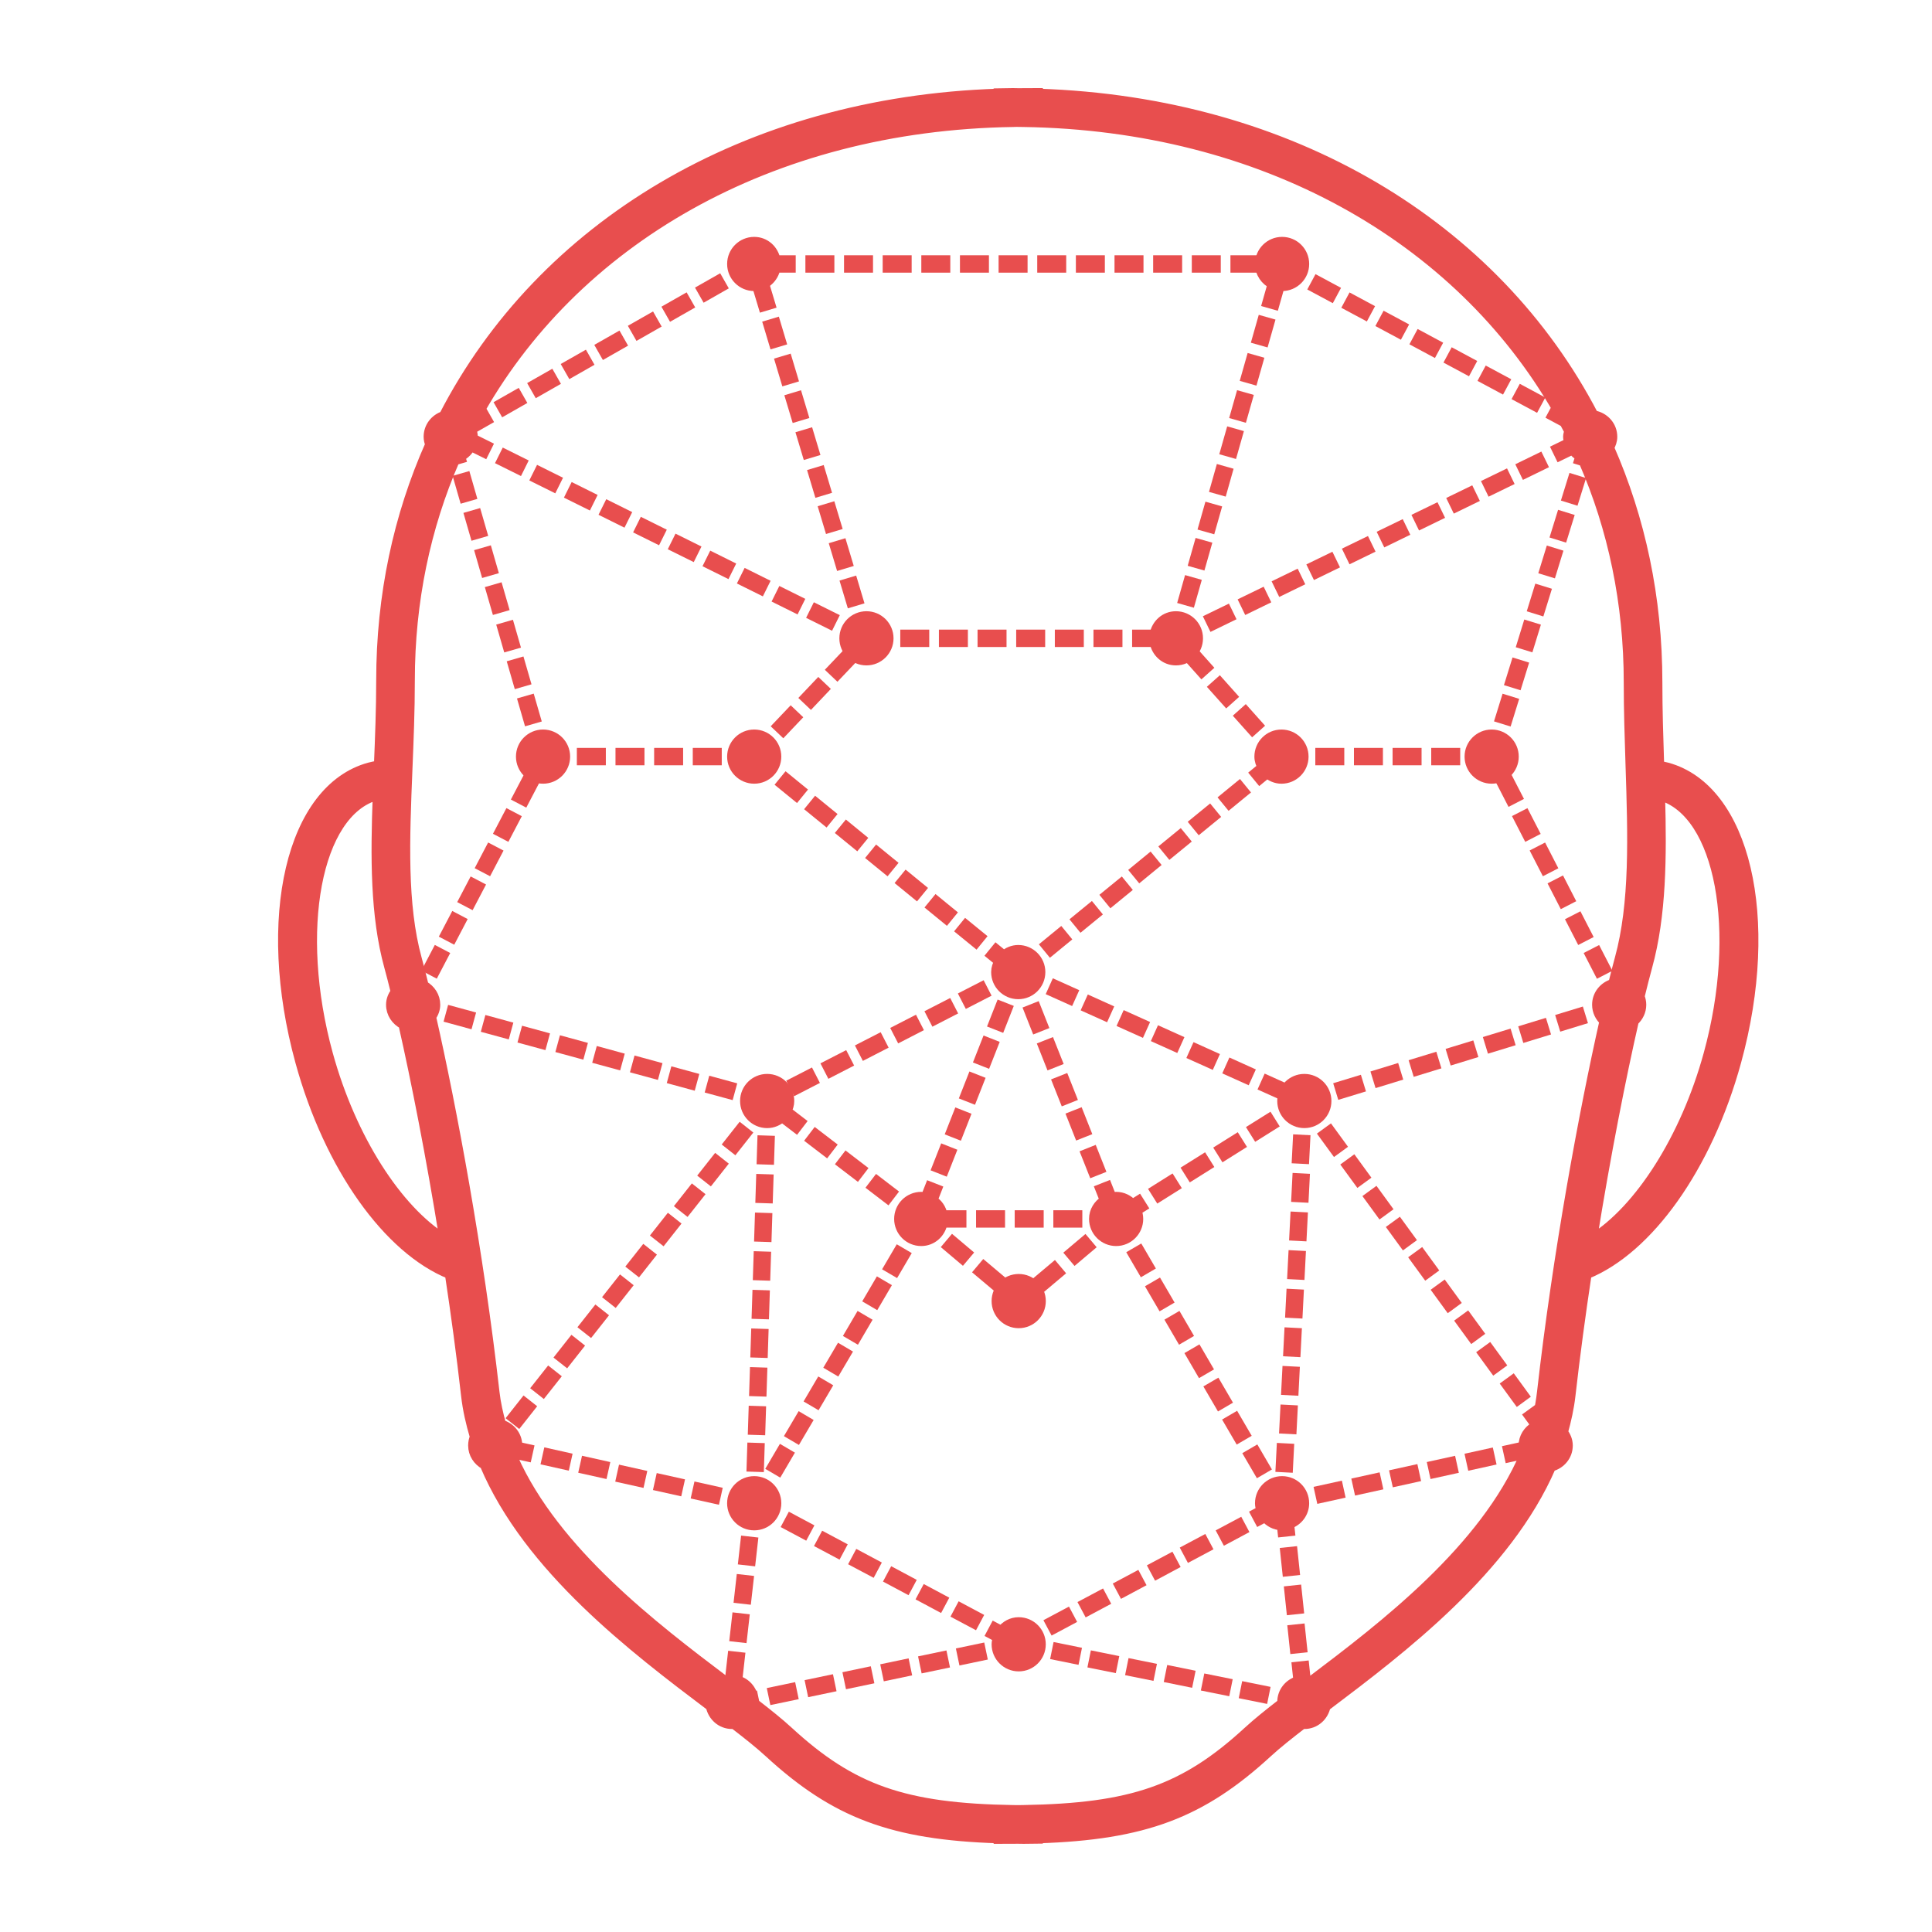 <svg xmlns="http://www.w3.org/2000/svg" fill="#e84e4e" stroke= "#e84e4e" stroke-width="0.5%"   viewBox="0 0 100 100">
 <path d="M86.293,39.719c-0.133-0.036-0.269-0.059-0.405-0.082c-0.001-0.031-0.002-0.061-0.003-0.091   c-0.045-1.375-0.091-2.796-0.091-4.22c0-4.386-0.882-8.479-2.5-12.157c0.096-0.168,0.166-0.353,0.166-0.561   c0-0.574-0.425-1.028-0.974-1.117C77.401,11.712,66.858,5.263,53.73,4.84v-0.03l-1.026,0.005l-0.275-0.005l-0.75,0.012V4.84   c-13.126,0.424-23.661,6.89-28.71,16.687c-0.458,0.152-0.792,0.57-0.792,1.08c0,0.142,0.034,0.275,0.081,0.4   c-1.64,3.69-2.536,7.801-2.536,12.211c0,1.479-0.059,2.962-0.118,4.401c-0.165,0.025-0.328,0.055-0.488,0.099   c-4.048,1.11-5.621,7.801-3.582,15.232c1.507,5.491,4.571,9.716,7.744,11.001c0.312,2.06,0.599,4.175,0.837,6.277   c0.083,0.735,0.248,1.447,0.456,2.145c-0.058,0.137-0.09,0.288-0.09,0.446c0,0.433,0.249,0.796,0.602,0.994   c2.267,5.372,7.771,9.538,11.648,12.466c0.017,0.013,0.033,0.025,0.05,0.038c0.108,0.524,0.55,0.926,1.107,0.926   c0.031,0,0.057-0.015,0.087-0.018c0.718,0.551,1.349,1.053,1.824,1.491c3.416,3.142,6.374,4.269,11.881,4.444v0.027l1.021-0.004   l0.28,0.004l0.75-0.009v-0.018c5.507-0.176,8.465-1.303,11.881-4.444c0.475-0.437,1.105-0.938,1.822-1.489   c0.028,0.002,0.052,0.016,0.081,0.016c0.554,0,0.994-0.398,1.104-0.918c0.021-0.016,0.04-0.03,0.061-0.046   c3.854-2.91,9.315-7.041,11.609-12.364c0.496-0.129,0.868-0.56,0.868-1.096c0-0.262-0.103-0.492-0.25-0.685   c0.173-0.622,0.315-1.254,0.389-1.906c0.238-2.102,0.525-4.217,0.836-6.277c3.172-1.286,6.236-5.51,7.743-11.002   C91.914,47.52,90.341,40.829,86.293,39.719z M16.979,54.554c-1.756-6.399-0.596-12.531,2.533-13.389   c0.01-0.003,0.021-0.001,0.031-0.004c-0.117,3.205-0.134,6.224,0.592,8.866c0.104,0.376,0.218,0.824,0.337,1.307   c-0.141,0.191-0.24,0.415-0.24,0.67c0,0.449,0.264,0.828,0.639,1.018c0.652,2.872,1.429,6.805,2.121,11.106   C20.579,62.624,18.189,58.96,16.979,54.554z M79.805,72.061c-0.045,0.398-0.114,0.79-0.203,1.178l-0.149-0.205l-0.323,0.235   l0.334,0.458c-0.011,0.039-0.022,0.078-0.034,0.116c-0.339,0.2-0.578,0.554-0.578,0.977c0,0.016,0.008,0.03,0.009,0.045   l-0.822,0.18l0.086,0.391l0.804-0.176c-2.107,4.952-7.335,8.938-11.06,11.75c-0.088-0.029-0.18-0.049-0.276-0.056l-0.078-0.734   l-0.397,0.042l0.079,0.74c-0.479,0.14-0.836,0.564-0.836,1.089c0,0.021,0.011,0.039,0.012,0.06c-0.686,0.53-1.296,1.02-1.777,1.462   c-3.287,3.023-6.004,3.974-11.627,4.066l-0.264,0.004L52.44,93.68c-5.623-0.092-8.34-1.042-11.627-4.066   c-0.475-0.437-1.076-0.919-1.75-1.441l0.003,0l-0.082-0.392l-0.008,0.001c-0.137-0.482-0.562-0.842-1.089-0.842   c-0.124,0-0.238,0.034-0.35,0.07c-3.673-2.774-8.815-6.688-10.976-11.545c0.046-0.066,0.102-0.126,0.133-0.202l0.587,0.131   l0.087-0.391l-0.595-0.133c0-0.017,0.01-0.032,0.01-0.049c0-0.525-0.357-0.949-0.837-1.088c-0.152-0.548-0.278-1.103-0.342-1.672   c-0.825-7.279-2.22-14.751-3.282-19.423c0.125-0.184,0.215-0.394,0.215-0.633c0-0.432-0.247-0.794-0.599-0.992   c-0.126-0.514-0.248-0.986-0.356-1.383c-0.77-2.8-0.631-6.207-0.484-9.813c0.061-1.496,0.124-3.042,0.124-4.597   c0-4.104,0.816-7.94,2.319-11.392l0.321-0.093l-0.03-0.103c0.234-0.116,0.423-0.304,0.533-0.54l0.69,0.342l0.178-0.358   l-0.771-0.382c0.002-0.03,0.018-0.056,0.018-0.086c0-0.135-0.034-0.261-0.077-0.381l0.83-0.473l-0.198-0.348l-0.415,0.236   c5.024-9.169,15.214-15.131,27.82-15.319l0.17-0.005l0.359,0.005C65.397,6.508,75.49,12.287,80.62,21.219l-0.1-0.054l-0.189,0.353   l0.64,0.344c0.082,0.152,0.165,0.303,0.244,0.456c-0.025,0.095-0.059,0.187-0.059,0.29c0,0.109,0.034,0.208,0.062,0.308   l-0.657,0.32l0.175,0.359l0.658-0.32c0.105,0.144,0.234,0.264,0.394,0.346l-0.059,0.191l0.235,0.073   c1.511,3.466,2.331,7.318,2.331,11.441c0,1.448,0.047,2.882,0.092,4.269c0.12,3.678,0.233,7.152-0.56,10.035   c-0.102,0.372-0.215,0.812-0.332,1.286c-0.48,0.139-0.838,0.563-0.838,1.089c0,0.337,0.151,0.634,0.382,0.845   C81.982,57.534,80.617,64.891,79.805,72.061z M88.429,54.554c-1.209,4.407-3.6,8.071-6.013,9.574   c0.705-4.385,1.499-8.392,2.159-11.277c0.233-0.211,0.385-0.508,0.385-0.847c0-0.151-0.033-0.293-0.086-0.425   c0.143-0.586,0.277-1.111,0.398-1.552c0.729-2.652,0.749-5.659,0.662-8.847C89.033,42.079,90.177,48.182,88.429,54.554z"/><path d="M52.704,49.163c-0.287,0-0.541,0.115-0.742,0.289l-0.402-0.328l-0.253,0.31l0.405,0.331   c-0.093,0.166-0.16,0.348-0.16,0.551c0,0.636,0.517,1.152,1.152,1.152c0.637,0,1.153-0.516,1.153-1.152   S53.341,49.163,52.704,49.163z"/><circle cx="67.512" cy="56.988" r="1.152"/><path d="M65.177,39.162c0,0.205,0.068,0.387,0.161,0.553l-0.38,0.311l0.253,0.31l0.377-0.309c0.202,0.173,0.455,0.288,0.741,0.288   c0.637,0,1.152-0.516,1.152-1.152c0-0.637-0.515-1.152-1.152-1.152C65.693,38.009,65.177,38.525,65.177,39.162z"/><circle cx="39.038" cy="39.162" r="1.152"/><circle cx="52.728" cy="67.344" r="1.153"/><path d="M52.728,83.956c-0.368,0-0.681,0.183-0.892,0.451l-0.351-0.187l-0.188,0.353l0.349,0.186   c-0.037,0.112-0.071,0.226-0.071,0.35c0,0.636,0.516,1.152,1.153,1.152c0.637,0,1.151-0.516,1.151-1.152   C53.879,84.471,53.365,83.956,52.728,83.956z"/><path d="M66.36,76.655c-0.637,0-1.152,0.516-1.152,1.153c0,0.134,0.034,0.259,0.077,0.379l-0.298,0.159l0.188,0.353l0.31-0.165   c0.207,0.25,0.507,0.417,0.856,0.423l0.037,0.346l0.397-0.042l-0.04-0.376c0.45-0.157,0.777-0.574,0.777-1.077   C67.513,77.171,66.998,76.655,66.36,76.655z"/><circle cx="39.038" cy="77.808" r="1.153"/><circle cx="77.208" cy="39.162" r="1.152"/><circle cx="28.108" cy="39.162" r="1.152"/><path d="M58.923,63.092c0-0.153-0.033-0.298-0.087-0.431l0.308-0.193l-0.213-0.339l-0.313,0.196   c-0.211-0.233-0.508-0.385-0.847-0.385c-0.08,0-0.149,0.03-0.224,0.045l-0.233-0.588l-0.372,0.147l0.233,0.586   c-0.327,0.204-0.556,0.549-0.556,0.962c0,0.636,0.516,1.153,1.152,1.153S58.923,63.728,58.923,63.092z"/><path d="M48.795,63.292h0.977v-0.4h-0.977c-0.059-0.326-0.246-0.596-0.518-0.764l0.224-0.571l-0.372-0.146l-0.225,0.573   c-0.074-0.015-0.143-0.044-0.221-0.044c-0.637,0-1.152,0.516-1.152,1.152c0,0.636,0.515,1.153,1.152,1.153   C48.249,64.245,48.697,63.829,48.795,63.292z"/><path d="M39.038,14.815c0.565,0,1.014-0.415,1.111-0.952h0.787v-0.4h-0.787c-0.098-0.537-0.546-0.952-1.111-0.952   c-0.637,0-1.152,0.516-1.152,1.152C37.886,14.299,38.401,14.815,39.038,14.815z"/><path d="M65.905,14.72l-0.048-0.014l-0.273,0.962l0.385,0.109l0.273-0.962l-0.297-0.084c0.129,0.05,0.268,0.084,0.416,0.084   c0.637,0,1.152-0.516,1.152-1.152c0-0.637-0.515-1.152-1.152-1.152c-0.637,0-1.152,0.516-1.152,1.152   C65.208,14.137,65.496,14.543,65.905,14.72z"/><path d="M62.017,33.039c0-0.637-0.515-1.152-1.152-1.152c-0.566,0-1.014,0.415-1.112,0.952h-0.905v0.4h0.905   c0.098,0.537,0.546,0.952,1.112,0.952C61.502,34.192,62.017,33.675,62.017,33.039z"/><circle cx="44.847" cy="33.039" r="1.152"/><rect x="48.522" y="46.565" transform="matrix(0.633 -0.774 0.774 0.633 -18.552 55.017)" width="0.4" height="1"/><rect x="42.024" y="41.807" transform="matrix(-0.775 -0.632 0.632 -0.775 48.894 101.44)" width="1" height="0.4"/><rect x="43.874" y="42.772" transform="matrix(-0.633 0.774 -0.774 -0.633 105.468 36.519)" width="0.4" height="1"/><rect x="45.123" y="44.336" transform="matrix(0.775 0.632 -0.632 0.775 38.432 -18.814)" width="1" height="0.4"/><rect x="46.972" y="45.301" transform="matrix(0.633 -0.774 0.774 0.633 -18.141 53.352)" width="0.4" height="1"/><rect x="40.474" y="40.543" transform="matrix(-0.775 -0.632 0.632 -0.775 46.962 98.214)" width="1" height="0.4"/><rect x="49.771" y="48.13" transform="matrix(-0.775 -0.632 0.632 -0.775 58.665 117.558)" width="1" height="0.4"/><rect x="58.781" y="44.731" transform="matrix(0.773 -0.634 0.634 0.773 -15.05 47.752)" width="1" height="0.4"/><rect x="54.438" y="48.231" transform="matrix(-0.634 -0.773 0.773 -0.634 51.609 121.881)" width="0.4" height="1"/><rect x="55.986" y="46.965" transform="matrix(0.633 0.774 -0.774 0.633 57.393 -26.076)" width="0.4" height="1"/><rect x="63.424" y="40.931" transform="matrix(-0.774 0.634 -0.634 -0.774 139.44 32.452)" width="1" height="0.4"/><rect x="57.534" y="45.698" transform="matrix(0.633 0.774 -0.774 0.633 56.981 -27.74)" width="0.4" height="1"/><rect x="62.177" y="41.898" transform="matrix(-0.633 -0.774 0.774 -0.633 69.01 117.527)" width="0.4" height="1"/><rect x="60.329" y="43.464" transform="matrix(0.774 -0.633 0.633 0.774 -13.9 48.394)" width="1" height="0.4"/><rect x="58.13" y="52.786" transform="matrix(0.912 0.411 -0.411 0.912 26.967 -19.419)" width="1" height="0.4"/><rect x="59.953" y="53.607" transform="matrix(-0.912 -0.411 0.411 -0.912 93.455 127.703)" width="1" height="0.4"/><rect x="56.306" y="51.964" transform="matrix(0.912 0.411 -0.411 0.912 26.436 -18.728)" width="1" height="0.4"/><rect x="63.9" y="54.951" transform="matrix(0.411 -0.912 0.912 0.411 -12.783 91.124)" width="0.4" height="1"/><rect x="54.783" y="50.842" transform="matrix(-0.41 0.912 -0.912 -0.41 124.361 22.26)" width="0.4" height="1"/><rect x="61.777" y="54.429" transform="matrix(0.912 0.411 -0.411 0.912 27.931 -20.758)" width="1" height="0.4"/><rect x="65.424" y="56.072" transform="matrix(0.912 0.411 -0.411 0.912 28.963 -22.127)" width="1" height="0.4"/><rect x="75.44" y="54.002" transform="matrix(0.293 0.956 -0.956 0.293 105.614 -33.779)" width="0.4" height="1"/><rect x="77.053" y="53.717" transform="matrix(-0.956 0.292 -0.292 -0.956 167.486 82.788)" width="1" height="0.4"/><rect x="79.265" y="52.832" transform="matrix(-0.293 -0.956 0.956 -0.293 51.73 144.928)" width="0.4" height="1"/><rect x="81.178" y="52.247" transform="matrix(-0.293 -0.956 0.956 -0.293 54.761 146)" width="0.4" height="1"/><rect x="71.615" y="55.172" transform="matrix(-0.293 -0.956 0.956 -0.293 39.603 140.637)" width="0.4" height="1"/><rect x="69.402" y="56.056" transform="matrix(0.956 -0.292 0.292 0.956 -13.399 22.91)" width="1" height="0.4"/><rect x="73.527" y="54.587" transform="matrix(0.293 0.956 -0.956 0.293 104.82 -31.536)" width="0.4" height="1"/><rect x="78.509" y="42.465" transform="matrix(-0.457 -0.889 0.889 -0.457 77.181 132.439)" width="1" height="0.4"/><rect x="80.338" y="46.023" transform="matrix(0.457 0.889 -0.889 0.457 84.993 -46.804)" width="1" height="0.4"/><rect x="79.423" y="44.244" transform="matrix(-0.457 -0.889 0.889 -0.457 76.931 135.844)" width="1" height="0.4"/><rect x="77.594" y="40.687" transform="matrix(0.458 0.889 -0.889 0.458 78.719 -47.261)" width="1" height="0.4"/><rect x="81.252" y="47.802" transform="matrix(-0.457 -0.889 0.889 -0.457 76.432 142.655)" width="1" height="0.4"/><rect x="82.166" y="49.581" transform="matrix(0.458 0.889 -0.889 0.458 89.108 -46.502)" width="1" height="0.4"/><rect x="68.33" y="38.961" width="1" height="0.4"/><rect x="70.33" y="38.961" width="1" height="0.4"/><rect x="72.33" y="38.961" width="1" height="0.4"/><rect x="74.33" y="38.961" width="1" height="0.4"/><rect x="41.084" y="55.825" transform="matrix(0.889 -0.457 0.457 0.889 -21.005 25.193)" width="1" height="0.4"/><rect x="48.201" y="52.171" transform="matrix(-0.889 0.457 -0.457 -0.889 115.95 76.7)" width="1" height="0.4"/><rect x="44.642" y="53.998" transform="matrix(0.889 -0.457 0.457 0.889 -19.777 26.617)" width="1" height="0.4"/><rect x="42.863" y="54.912" transform="matrix(0.889 -0.457 0.457 0.889 -20.398 25.919)" width="1" height="0.4"/><rect x="46.722" y="52.784" transform="matrix(0.457 0.889 -0.889 0.457 72.876 -12.801)" width="0.4" height="1"/><rect x="50.28" y="50.957" transform="matrix(-0.457 -0.889 0.889 -0.457 27.776 119.872)" width="0.4" height="1"/><rect x="25.217" y="52.982" transform="matrix(-0.965 -0.263 0.263 -0.965 36.559 111.252)" width="1" height="0.4"/><rect x="32.937" y="55.082" transform="matrix(-0.965 -0.263 0.263 -0.965 51.176 117.406)" width="1" height="0.4"/><rect x="36.796" y="56.132" transform="matrix(-0.965 -0.263 0.263 -0.965 58.492 120.48)" width="1" height="0.4"/><rect x="34.866" y="55.607" transform="matrix(0.965 0.263 -0.263 0.965 15.903 -7.331)" width="1" height="0.4"/><rect x="31.006" y="54.557" transform="matrix(0.965 0.263 -0.263 0.965 15.492 -6.354)" width="1" height="0.4"/><rect x="29.077" y="54.032" transform="matrix(-0.965 -0.263 0.263 -0.965 43.867 114.329)" width="1" height="0.4"/><rect x="27.147" y="53.507" transform="matrix(0.965 0.263 -0.263 0.965 15.072 -5.375)" width="1" height="0.4"/><rect x="23.287" y="52.457" transform="matrix(-0.965 -0.263 0.263 -0.965 32.906 109.714)" width="1" height="0.4"/><rect x="23.272" y="47.517" transform="matrix(0.886 0.464 -0.464 0.886 24.944 -5.409)" width="0.4" height="1"/><rect x="24.199" y="45.745" transform="matrix(-0.886 -0.464 0.464 -0.886 24.571 98.532)" width="0.4" height="1"/><rect x="25.755" y="42.502" transform="matrix(0.464 -0.886 0.886 0.464 -23.754 46.149)" width="1" height="0.4"/><rect x="22.344" y="49.289" transform="matrix(-0.886 -0.464 0.464 -0.886 19.429 104.356)" width="0.4" height="1"/><rect x="26.682" y="40.73" transform="matrix(0.464 -0.886 0.886 0.464 -21.687 46.021)" width="1" height="0.4"/><rect x="25.127" y="43.973" transform="matrix(0.886 0.464 -0.464 0.886 23.512 -6.674)" width="0.4" height="1"/><rect x="30.108" y="38.961" width="1" height="0.4"/><rect x="34.108" y="38.961" width="1" height="0.4"/><rect x="32.108" y="38.961" width="1" height="0.4"/><rect x="36.108" y="38.961" width="1" height="0.4"/><rect x="64.893" y="58.115" transform="matrix(0.847 -0.531 0.531 0.847 -20.989 43.652)" width="1" height="0.4"/><rect x="63.199" y="59.177" transform="matrix(0.847 -0.531 0.531 0.847 -21.812 42.914)" width="1" height="0.4"/><rect x="60.109" y="61.001" transform="matrix(0.532 0.847 -0.847 0.532 80.303 -22.283)" width="0.4" height="1"/><rect x="61.504" y="60.239" transform="matrix(0.847 -0.531 0.531 0.847 -22.631 42.154)" width="1" height="0.4"/><rect x="45.198" y="61.372" transform="matrix(0.794 0.608 -0.608 0.794 46.817 -15.097)" width="1" height="0.4"/><path d="M41.452,58.071L40.72,57.51c0.082-0.159,0.14-0.332,0.14-0.522c0-0.637-0.515-1.152-1.152-1.152s-1.152,0.516-1.152,1.152   c0,0.636,0.516,1.153,1.152,1.153c0.3,0,0.568-0.122,0.773-0.31l0.728,0.557L41.452,58.071z"/><rect x="42.022" y="58.941" transform="matrix(0.794 0.608 -0.608 0.794 44.686 -13.668)" width="1" height="0.4"/><rect x="43.61" y="60.157" transform="matrix(0.794 0.608 -0.608 0.794 45.758 -14.382)" width="1" height="0.4"/><rect x="50.624" y="65.792" transform="matrix(0.765 0.644 -0.644 0.765 54.566 -17.415)" width="1" height="0.4"/><rect x="49.095" y="64.503" transform="matrix(0.764 0.645 -0.645 0.764 53.401 -16.732)" width="1" height="0.4"/><rect x="53.831" y="65.792" transform="matrix(0.765 -0.644 0.644 0.765 -29.743 50.55)" width="1" height="0.4"/><rect x="55.66" y="64.203" transform="matrix(0.645 0.764 -0.764 0.645 69.304 -19.713)" width="0.4" height="1"/><rect x="52.771" y="62.892" width="1" height="0.4"/><rect x="54.771" y="62.892" width="1" height="0.4"/><rect x="50.771" y="62.892" width="1" height="0.4"/><rect x="50.127" y="55.865" transform="matrix(0.93 0.366 -0.366 0.93 24.147 -14.518)" width="0.4" height="1"/><rect x="49.396" y="57.726" transform="matrix(0.93 0.366 -0.366 0.93 24.778 -14.121)" width="0.4" height="1"/><rect x="51.589" y="52.142" transform="matrix(0.93 0.366 -0.366 0.93 22.884 -15.313)" width="0.4" height="1"/><rect x="50.858" y="54.003" transform="matrix(0.93 0.366 -0.366 0.93 23.516 -14.915)" width="0.4" height="1"/><rect x="48.664" y="59.588" transform="matrix(0.93 0.366 -0.366 0.93 25.409 -13.723)" width="0.4" height="1"/><rect x="54.6" y="56.157" transform="matrix(0.369 0.93 -0.93 0.369 87.178 -15.637)" width="1" height="0.4"/><rect x="53.425" y="52.139" transform="matrix(0.93 -0.368 0.368 0.93 -15.622 23.461)" width="0.4" height="1"/><rect x="56.075" y="59.875" transform="matrix(0.369 0.93 -0.93 0.369 91.566 -14.66)" width="1" height="0.4"/><rect x="53.862" y="54.298" transform="matrix(0.369 0.93 -0.93 0.369 84.984 -16.125)" width="1" height="0.4"/><rect x="55.638" y="57.716" transform="matrix(-0.93 0.368 -0.368 -0.93 129.196 91.764)" width="0.4" height="1"/><rect x="60.548" y="68.506" transform="matrix(0.504 0.864 -0.864 0.504 89.631 -18.646)" width="1" height="0.4"/><rect x="58.532" y="65.051" transform="matrix(-0.504 -0.864 0.864 -0.504 32.437 149.127)" width="1" height="0.4"/><rect x="63.572" y="73.688" transform="matrix(0.504 0.864 -0.864 0.504 95.569 -18.701)" width="1" height="0.4"/><rect x="62.564" y="71.96" transform="matrix(0.504 0.864 -0.864 0.504 93.615 -18.674)" width="1" height="0.4"/><rect x="64.58" y="75.415" transform="matrix(0.504 0.864 -0.864 0.504 97.599 -18.701)" width="1" height="0.4"/><rect x="61.856" y="69.933" transform="matrix(-0.864 0.503 -0.503 -0.864 151.116 100.098)" width="0.4" height="1"/><rect x="59.54" y="66.778" transform="matrix(0.504 0.864 -0.864 0.504 87.639 -18.632)" width="1" height="0.4"/><rect x="68.602" y="76.773" transform="matrix(-0.215 -0.977 0.977 -0.215 8.116 161.072)" width="0.4" height="1"/><rect x="70.556" y="76.346" transform="matrix(-0.215 -0.977 0.977 -0.215 10.907 162.46)" width="0.4" height="1"/><rect x="72.509" y="75.918" transform="matrix(-0.215 -0.977 0.977 -0.215 13.699 163.849)" width="0.4" height="1"/><rect x="74.463" y="75.49" transform="matrix(-0.215 -0.977 0.977 -0.215 16.49 165.237)" width="0.4" height="1"/><rect x="76.417" y="75.062" transform="matrix(-0.215 -0.977 0.977 -0.215 19.281 166.625)" width="0.4" height="1"/><rect x="74.375" y="66.89" transform="matrix(-0.589 -0.808 0.808 -0.589 64.749 167.114)" width="1" height="0.4"/><rect x="75.552" y="68.506" transform="matrix(0.589 0.808 -0.808 0.589 86.791 -33.221)" width="1" height="0.4"/><rect x="76.73" y="70.123" transform="matrix(-0.589 -0.808 0.808 -0.589 65.879 174.154)" width="1" height="0.4"/><rect x="70.841" y="62.041" transform="matrix(-0.589 -0.808 0.808 -0.589 63.053 156.553)" width="1" height="0.4"/><rect x="69.663" y="60.425" transform="matrix(0.589 0.808 -0.808 0.589 77.838 -31.784)" width="1" height="0.4"/><rect x="72.019" y="63.657" transform="matrix(0.589 0.808 -0.808 0.589 81.419 -32.358)" width="1" height="0.4"/><rect x="68.485" y="58.808" transform="matrix(-0.589 -0.808 0.808 -0.589 61.922 149.512)" width="1" height="0.4"/><rect x="77.908" y="71.739" transform="matrix(-0.589 -0.808 0.808 -0.589 66.486 177.679)" width="1" height="0.4"/><rect x="73.496" y="64.974" transform="matrix(0.808 -0.589 0.589 0.808 -24.42 55.922)" width="0.4" height="1"/><rect x="39.042" y="70.98" transform="matrix(1 0.032 -0.032 1 2.291 -1.211)" width="0.4" height="1"/><rect x="38.913" y="74.978" transform="matrix(-1 -0.032 0.032 -1 75.808 152.161)" width="0.4" height="1"/><rect x="39.106" y="68.981" transform="matrix(1 0.032 -0.032 1 2.227 -1.214)" width="0.4" height="1"/><rect x="38.977" y="72.979" transform="matrix(1 0.032 -0.032 1 2.354 -1.208)" width="0.4" height="1"/><rect x="39.17" y="66.982" transform="matrix(1 0.032 -0.032 1 2.164 -1.217)" width="0.4" height="1"/><rect x="39.428" y="58.987" transform="matrix(1 0.032 -0.032 1 1.91 -1.229)" width="0.4" height="1"/><rect x="39.364" y="60.986" transform="matrix(1 0.032 -0.032 1 1.973 -1.226)" width="0.4" height="1"/><rect x="39.235" y="64.983" transform="matrix(1 0.032 -0.032 1 2.1 -1.22)" width="0.4" height="1"/><rect x="39.299" y="62.985" transform="matrix(1 0.032 -0.032 1 2.037 -1.223)" width="0.4" height="1"/><rect x="66.449" y="72.965" transform="matrix(0.999 0.051 -0.051 0.999 3.855 -3.321)" width="0.4" height="1"/><rect x="66.763" y="66.973" transform="matrix(0.999 0.051 -0.051 0.999 3.548 -3.345)" width="0.4" height="1"/><rect x="66.553" y="70.968" transform="matrix(0.999 0.051 -0.051 0.999 3.752 -3.329)" width="0.4" height="1"/><rect x="66.658" y="68.971" transform="matrix(0.999 0.051 -0.051 0.999 3.65 -3.337)" width="0.4" height="1"/><rect x="66.344" y="74.962" transform="matrix(-0.999 -0.051 0.051 -0.999 129.13 154.238)" width="0.4" height="1"/><rect x="67.182" y="58.984" transform="matrix(-0.999 -0.051 0.051 -0.999 131.624 122.346)" width="0.4" height="1"/><rect x="66.868" y="64.976" transform="matrix(0.999 0.051 -0.051 0.999 3.446 -3.353)" width="0.4" height="1"/><rect x="67.077" y="60.982" transform="matrix(0.999 0.051 -0.051 0.999 3.241 -3.369)" width="0.4" height="1"/><rect x="66.972" y="62.979" transform="matrix(0.999 0.051 -0.051 0.999 3.343 -3.361)" width="0.4" height="1"/><rect x="43.178" y="69.92" transform="matrix(-0.862 -0.508 0.508 -0.862 45.001 153.113)" width="0.4" height="1"/><rect x="41.152" y="73.369" transform="matrix(0.862 0.508 -0.508 0.862 43.225 -10.766)" width="0.4" height="1"/><rect x="39.839" y="75.394" transform="matrix(-0.506 0.862 -0.862 -0.506 125.951 79.086)" width="1" height="0.4"/><rect x="45.204" y="66.472" transform="matrix(-0.863 -0.506 0.506 -0.863 50.693 147.71)" width="0.4" height="1"/><rect x="44.191" y="68.196" transform="matrix(0.863 0.506 -0.506 0.863 40.848 -13.018)" width="0.4" height="1"/><rect x="46.217" y="64.748" transform="matrix(0.863 0.506 -0.506 0.863 39.382 -14.517)" width="0.4" height="1"/><rect x="41.865" y="71.945" transform="matrix(-0.507 0.862 -0.862 -0.507 126.029 72.179)" width="1" height="0.4"/><rect x="28.289" y="75.324" transform="matrix(-0.976 -0.218 0.218 -0.976 40.441 155.505)" width="1" height="0.4"/><rect x="34.145" y="76.629" transform="matrix(-0.976 -0.217 0.217 -0.976 51.768 159.351)" width="1" height="0.4"/><rect x="36.097" y="77.064" transform="matrix(-0.976 -0.217 0.217 -0.976 55.531 160.635)" width="1" height="0.4"/><rect x="32.193" y="76.194" transform="matrix(-0.976 -0.217 0.217 -0.976 48.005 158.067)" width="1" height="0.4"/><rect x="30.241" y="75.759" transform="matrix(-0.976 -0.218 0.218 -0.976 44.203 156.79)" width="1" height="0.4"/><rect x="36.72" y="60.02" transform="matrix(-0.785 -0.619 0.619 -0.785 28.426 130.902)" width="0.401" height="1"/><rect x="33.003" y="64.729" transform="matrix(-0.785 -0.619 0.619 -0.785 18.873 137.007)" width="0.401" height="1"/><rect x="35.181" y="61.89" transform="matrix(0.62 -0.785 0.785 0.62 -35.164 51.634)" width="1" height="0.401"/><rect x="34.241" y="63.16" transform="matrix(0.785 0.619 -0.619 0.785 46.827 -7.652)" width="0.401" height="1"/><rect x="37.959" y="58.45" transform="matrix(0.785 0.619 -0.619 0.785 44.709 -10.967)" width="0.401" height="1"/><rect x="31.464" y="66.599" transform="matrix(0.62 -0.785 0.785 0.62 -40.275 50.508)" width="1" height="0.401"/><rect x="27.746" y="71.309" transform="matrix(0.62 -0.785 0.785 0.62 -45.387 49.382)" width="1" height="0.401"/><rect x="26.806" y="72.579" transform="matrix(-0.785 -0.619 0.619 -0.785 2.951 147.181)" width="0.401" height="1"/><rect x="30.524" y="67.869" transform="matrix(-0.785 -0.619 0.619 -0.785 12.504 141.076)" width="0.401" height="1"/><rect x="29.285" y="69.439" transform="matrix(-0.785 -0.619 0.619 -0.785 9.32 143.111)" width="0.401" height="1"/><rect x="47.802" y="82.549" transform="matrix(0.882 0.471 -0.471 0.882 44.634 -12.996)" width="1" height="0.4"/><rect x="44.273" y="80.667" transform="matrix(-0.882 -0.47 0.47 -0.882 46.253 173.288)" width="1" height="0.4"/><rect x="42.509" y="79.726" transform="matrix(-0.882 -0.47 0.47 -0.882 43.374 170.687)" width="1" height="0.4"/><rect x="49.568" y="83.49" transform="matrix(0.882 0.47 -0.47 0.882 45.243 -13.714)" width="1" height="0.4"/><rect x="46.038" y="81.608" transform="matrix(-0.882 -0.471 0.471 -0.882 49.092 175.891)" width="1" height="0.4"/><rect x="40.743" y="78.784" transform="matrix(-0.882 -0.471 0.471 -0.882 40.455 168.085)" width="1" height="0.4"/><rect x="66.536" y="80.274" transform="matrix(0.995 -0.105 0.105 0.995 -8.117 7.459)" width="0.4" height="1"/><rect x="59.728" y="80.909" transform="matrix(0.882 -0.471 0.471 0.882 -31.088 37.895)" width="1" height="0.4"/><rect x="66.747" y="82.262" transform="matrix(0.995 -0.105 0.105 0.995 -8.325 7.492)" width="0.4" height="1"/><rect x="63.558" y="78.728" transform="matrix(-0.471 -0.882 0.882 -0.471 23.948 172.808)" width="0.4" height="1"/><rect x="66.658" y="84.551" transform="matrix(-0.105 -0.994 0.994 -0.105 -10.035 160.476)" width="1" height="0.4"/><rect x="61.493" y="79.969" transform="matrix(0.882 -0.47 0.47 0.882 -30.42 38.575)" width="1" height="0.4"/><rect x="56.198" y="82.791" transform="matrix(0.882 -0.47 0.47 0.882 -32.37 36.417)" width="1" height="0.4"/><rect x="54.433" y="83.732" transform="matrix(0.882 -0.47 0.47 0.882 -33.019 35.697)" width="1" height="0.4"/><rect x="57.963" y="81.85" transform="matrix(0.882 -0.471 0.471 0.882 -31.739 37.175)" width="1" height="0.4"/><rect x="38.559" y="79.793" transform="matrix(-0.994 -0.112 0.112 -0.994 68.256 164.43)" width="0.4" height="1"/><rect x="38.114" y="83.768" transform="matrix(-0.994 -0.112 0.112 -0.994 66.923 172.305)" width="0.4" height="1"/><rect x="38.337" y="81.78" transform="matrix(-0.994 -0.112 0.112 -0.994 67.59 168.368)" width="0.4" height="1"/><rect x="37.892" y="85.755" transform="matrix(-0.994 -0.112 0.112 -0.994 66.255 176.243)" width="0.4" height="1"/><rect x="50.08" y="85.12" transform="matrix(-0.205 -0.979 0.979 -0.205 -23.212 152.387)" width="0.4" height="1"/><rect x="46.165" y="85.939" transform="matrix(-0.205 -0.979 0.979 -0.205 -28.732 149.542)" width="0.4" height="1"/><rect x="40.293" y="87.169" transform="matrix(-0.205 -0.979 0.979 -0.205 -37.012 145.276)" width="0.4" height="1"/><rect x="48.123" y="85.53" transform="matrix(-0.205 -0.979 0.979 -0.205 -25.972 150.965)" width="0.4" height="1"/><rect x="44.208" y="86.35" transform="matrix(-0.205 -0.979 0.979 -0.205 -31.492 148.12)" width="0.4" height="1"/><rect x="42.25" y="86.759" transform="matrix(-0.205 -0.979 0.979 -0.205 -34.252 146.698)" width="0.4" height="1"/><rect x="60.535" y="86.581" transform="matrix(-0.98 -0.199 0.199 -0.98 103.605 183.961)" width="1" height="0.4"/><rect x="58.575" y="86.185" transform="matrix(-0.98 -0.198 0.198 -0.98 99.848 182.767)" width="1" height="0.4"/><rect x="56.614" y="85.788" transform="matrix(-0.98 -0.198 0.198 -0.98 96.055 181.589)" width="1" height="0.4"/><rect x="54.654" y="85.391" transform="matrix(-0.98 -0.199 0.199 -0.98 92.197 180.436)" width="1" height="0.4"/><rect x="62.495" y="86.978" transform="matrix(-0.98 -0.198 0.198 -0.98 107.454 185.115)" width="1" height="0.4"/><rect x="64.455" y="87.374" transform="matrix(-0.98 -0.198 0.198 -0.98 111.257 186.289)" width="1" height="0.4"/><rect x="41.635" y="35.697" transform="matrix(-0.688 0.725 -0.725 -0.688 97.178 30.041)" width="1" height="0.4"/><rect x="40.559" y="36.848" transform="matrix(0.725 0.689 -0.689 0.725 36.917 -17.801)" width="0.4" height="1"/><rect x="43.312" y="33.947" transform="matrix(-0.725 -0.689 0.689 -0.725 51.348 89.388)" width="0.4" height="1"/><rect x="62.833" y="35.604" transform="matrix(-0.666 -0.746 0.746 -0.666 78.773 106.901)" width="1" height="0.4"/><rect x="61.502" y="34.113" transform="matrix(-0.666 -0.746 0.746 -0.666 77.716 103.411)" width="1" height="0.4"/><rect x="64.165" y="37.097" transform="matrix(0.666 0.746 -0.746 0.666 49.402 -35.776)" width="1" height="0.4"/><rect x="46.848" y="32.839" width="1" height="0.4"/><rect x="54.848" y="32.839" width="1" height="0.4"/><rect x="50.848" y="32.839" width="1" height="0.4"/><rect x="52.848" y="32.839" width="1" height="0.4"/><rect x="48.848" y="32.839" width="1" height="0.4"/><rect x="56.848" y="32.839" width="1" height="0.4"/><rect x="64.712" y="30.571" transform="matrix(-0.437 -0.899 0.899 -0.437 65.364 103.034)" width="0.4" height="1"/><rect x="70.107" y="27.946" transform="matrix(-0.437 -0.899 0.899 -0.437 75.479 104.113)" width="0.4" height="1"/><rect x="73.704" y="26.196" transform="matrix(-0.437 -0.899 0.899 -0.437 82.223 104.832)" width="0.4" height="1"/><rect x="75.502" y="25.321" transform="matrix(-0.437 -0.899 0.899 -0.437 85.595 105.192)" width="0.4" height="1"/><rect x="62.913" y="31.446" transform="matrix(-0.437 -0.899 0.899 -0.437 61.992 102.674)" width="0.4" height="1"/><rect x="68.308" y="28.821" transform="matrix(0.437 0.899 -0.899 0.437 64.909 -45.111)" width="0.4" height="1"/><rect x="71.905" y="27.071" transform="matrix(-0.437 -0.899 0.899 -0.437 78.851 104.473)" width="0.4" height="1"/><rect x="78.799" y="23.871" transform="matrix(-0.899 0.438 -0.438 -0.899 161.136 11.013)" width="1" height="0.4"/><rect x="77.301" y="24.446" transform="matrix(-0.437 -0.899 0.899 -0.437 88.967 105.551)" width="0.4" height="1"/><rect x="66.51" y="29.696" transform="matrix(0.437 0.899 -0.899 0.437 64.684 -43.002)" width="0.4" height="1"/><rect x="79.511" y="30.538" transform="matrix(0.955 0.296 -0.296 0.955 12.739 -22.178)" width="0.4" height="1"/><rect x="78.622" y="32.75" transform="matrix(0.294 -0.956 0.956 0.294 24.344 98.869)" width="1" height="0.4"/><rect x="81.277" y="24.804" transform="matrix(0.955 0.296 -0.296 0.955 11.123 -22.956)" width="0.4" height="1"/><rect x="79.8" y="28.927" transform="matrix(0.294 -0.956 0.956 0.294 28.819 97.29)" width="1" height="0.4"/><rect x="77.744" y="36.272" transform="matrix(-0.955 -0.296 0.296 -0.955 141.533 94.944)" width="0.4" height="1"/><rect x="80.689" y="26.716" transform="matrix(0.955 0.296 -0.296 0.955 11.661 -22.697)" width="0.4" height="1"/><rect x="78.333" y="34.361" transform="matrix(0.955 0.296 -0.296 0.955 13.816 -21.659)" width="0.4" height="1"/><rect x="24.44" y="26.653" transform="matrix(-0.961 0.278 -0.278 -0.961 55.856 46.387)" width="0.401" height="1"/><rect x="25.549" y="30.496" transform="matrix(-0.961 0.278 -0.278 -0.961 59.099 53.613)" width="0.401" height="1"/><rect x="25.804" y="32.717" transform="matrix(-0.277 -0.961 0.961 -0.277 1.977 67.321)" width="1" height="0.401"/><rect x="27.214" y="36.26" transform="matrix(-0.961 0.278 -0.278 -0.961 63.965 64.453)" width="0.401" height="1"/><rect x="26.359" y="34.639" transform="matrix(-0.278 -0.961 0.961 -0.278 0.856 70.321)" width="1" height="0.4"/><rect x="24.695" y="28.874" transform="matrix(0.277 0.961 -0.961 0.277 46.142 -3.195)" width="1" height="0.401"/><rect x="23.585" y="25.031" transform="matrix(0.277 0.961 -0.961 0.277 41.644 -4.908)" width="1" height="0.401"/><rect x="33.152" y="27.28" transform="matrix(-0.896 -0.444 0.444 -0.896 51.592 67.05)" width="1" height="0.4"/><rect x="35.243" y="27.869" transform="matrix(0.444 -0.896 0.896 0.444 -5.719 47.519)" width="0.4" height="1"/><rect x="29.569" y="25.501" transform="matrix(-0.896 -0.445 0.445 -0.896 45.566 62.096)" width="1" height="0.4"/><rect x="25.987" y="23.722" transform="matrix(-0.896 -0.445 0.445 -0.896 39.581 57.124)" width="1" height="0.4"/><rect x="31.361" y="26.391" transform="matrix(-0.896 -0.445 0.445 -0.896 48.566 64.579)" width="1" height="0.4"/><rect x="42.108" y="31.727" transform="matrix(-0.896 -0.445 0.445 -0.896 66.565 79.477)" width="1" height="0.4"/><rect x="38.526" y="29.949" transform="matrix(-0.896 -0.445 0.445 -0.896 60.565 74.511)" width="1" height="0.4"/><rect x="36.734" y="29.059" transform="matrix(-0.896 -0.445 0.445 -0.896 57.575 72.023)" width="1" height="0.4"/><rect x="27.778" y="24.611" transform="matrix(-0.896 -0.445 0.445 -0.896 42.566 59.612)" width="1" height="0.4"/><rect x="40.318" y="30.838" transform="matrix(0.896 0.445 -0.445 0.896 18.049 -14.908)" width="1" height="0.4"/><rect x="43.63" y="30.445" transform="matrix(0.287 0.958 -0.958 0.287 60.792 -20.432)" width="1" height="0.4"/><rect x="39.335" y="14.819" transform="matrix(0.958 -0.288 0.288 0.958 -2.738 12.046)" width="0.4" height="1"/><rect x="42.207" y="24.398" transform="matrix(0.958 -0.288 0.288 0.958 -5.377 13.28)" width="0.4" height="1"/><rect x="41.632" y="22.482" transform="matrix(-0.958 0.288 -0.288 -0.958 88.513 32.931)" width="0.4" height="1"/><rect x="40.183" y="18.951" transform="matrix(-0.287 -0.958 0.958 -0.287 34.039 63.622)" width="1" height="0.4"/><rect x="39.609" y="17.035" transform="matrix(0.287 0.958 -0.958 0.287 45.097 -26.134)" width="1" height="0.4"/><rect x="41.058" y="20.566" transform="matrix(-0.958 0.288 -0.288 -0.958 86.837 29.346)" width="0.4" height="1"/><rect x="43.355" y="28.229" transform="matrix(-0.958 0.288 -0.288 -0.958 93.543 43.684)" width="0.4" height="1"/><rect x="42.781" y="26.313" transform="matrix(-0.958 0.288 -0.288 -0.958 91.867 40.1)" width="0.4" height="1"/><rect x="61.893" y="28.211" transform="matrix(0.962 0.273 -0.273 0.962 10.217 -15.884)" width="0.4" height="1"/><rect x="62.684" y="24.662" transform="matrix(-0.272 0.962 -0.962 -0.272 104.317 -29.16)" width="1" height="0.4"/><rect x="63.53" y="22.438" transform="matrix(0.962 0.273 -0.273 0.962 8.701 -16.552)" width="0.4" height="1"/><rect x="65.167" y="16.666" transform="matrix(0.962 0.273 -0.273 0.962 7.185 -17.219)" width="0.4" height="1"/><rect x="62.438" y="26.286" transform="matrix(-0.962 -0.273 0.273 -0.962 115.566 69.679)" width="0.4" height="1"/><rect x="61.347" y="30.134" transform="matrix(0.962 0.273 -0.273 0.962 10.722 -15.661)" width="0.4" height="1"/><rect x="64.076" y="20.514" transform="matrix(-0.962 -0.273 0.273 -0.962 120.356 58.802)" width="0.4" height="1"/><rect x="64.621" y="18.59" transform="matrix(-0.962 -0.273 0.273 -0.962 121.952 55.176)" width="0.4" height="1"/><rect x="51.937" y="13.463" width="1" height="0.4"/><rect x="47.937" y="13.463" width="1" height="0.4"/><rect x="59.937" y="13.463" width="1" height="0.4"/><rect x="55.937" y="13.463" width="1" height="0.4"/><rect x="57.937" y="13.463" width="1" height="0.4"/><rect x="53.937" y="13.463" width="1" height="0.4"/><rect x="43.937" y="13.463" width="1" height="0.4"/><rect x="41.937" y="13.463" width="1" height="0.4"/><rect x="61.937" y="13.463" width="1" height="0.4"/><rect x="63.937" y="13.463" width="1" height="0.4"/><rect x="49.937" y="13.463" width="1" height="0.4"/><rect x="45.937" y="13.463" width="1" height="0.4"/><rect x="29.713" y="18.358" transform="matrix(0.495 0.869 -0.869 0.495 31.478 -16.468)" width="0.4" height="1"/><rect x="27.975" y="19.347" transform="matrix(0.495 0.869 -0.869 0.495 31.46 -14.46)" width="0.4" height="1"/><rect x="26.237" y="20.337" transform="matrix(0.495 0.869 -0.869 0.495 31.442 -12.45)" width="0.4" height="1"/><rect x="36.665" y="14.4" transform="matrix(0.495 0.869 -0.869 0.495 31.548 -24.505)" width="0.4" height="1"/><rect x="31.451" y="17.368" transform="matrix(0.495 0.869 -0.869 0.495 31.495 -18.478)" width="0.4" height="1"/><rect x="34.927" y="15.389" transform="matrix(0.495 0.869 -0.869 0.495 31.53 -22.496)" width="0.4" height="1"/><rect x="33.189" y="16.379" transform="matrix(0.495 0.869 -0.869 0.495 31.513 -20.487)" width="0.4" height="1"/><rect x="78.604" y="20.432" transform="matrix(0.881 0.473 -0.473 0.881 19.18 -34.976)" width="1" height="0.4"/><rect x="71.556" y="16.647" transform="matrix(0.881 0.473 -0.473 0.881 16.55 -32.091)" width="1" height="0.4"/><rect x="73.318" y="17.593" transform="matrix(0.881 0.473 -0.473 0.881 17.207 -32.812)" width="1" height="0.4"/><rect x="68.032" y="14.754" transform="matrix(0.881 0.473 -0.473 0.881 15.235 -30.649)" width="1" height="0.4"/><rect x="76.842" y="19.486" transform="matrix(0.881 0.473 -0.473 0.881 18.522 -34.254)" width="1" height="0.4"/><rect x="75.08" y="18.539" transform="matrix(0.881 0.473 -0.473 0.881 17.865 -33.533)" width="1" height="0.4"/><rect x="69.794" y="15.701" transform="matrix(0.881 0.473 -0.473 0.881 15.892 -31.37)" width="1" height="0.4"/></svg>